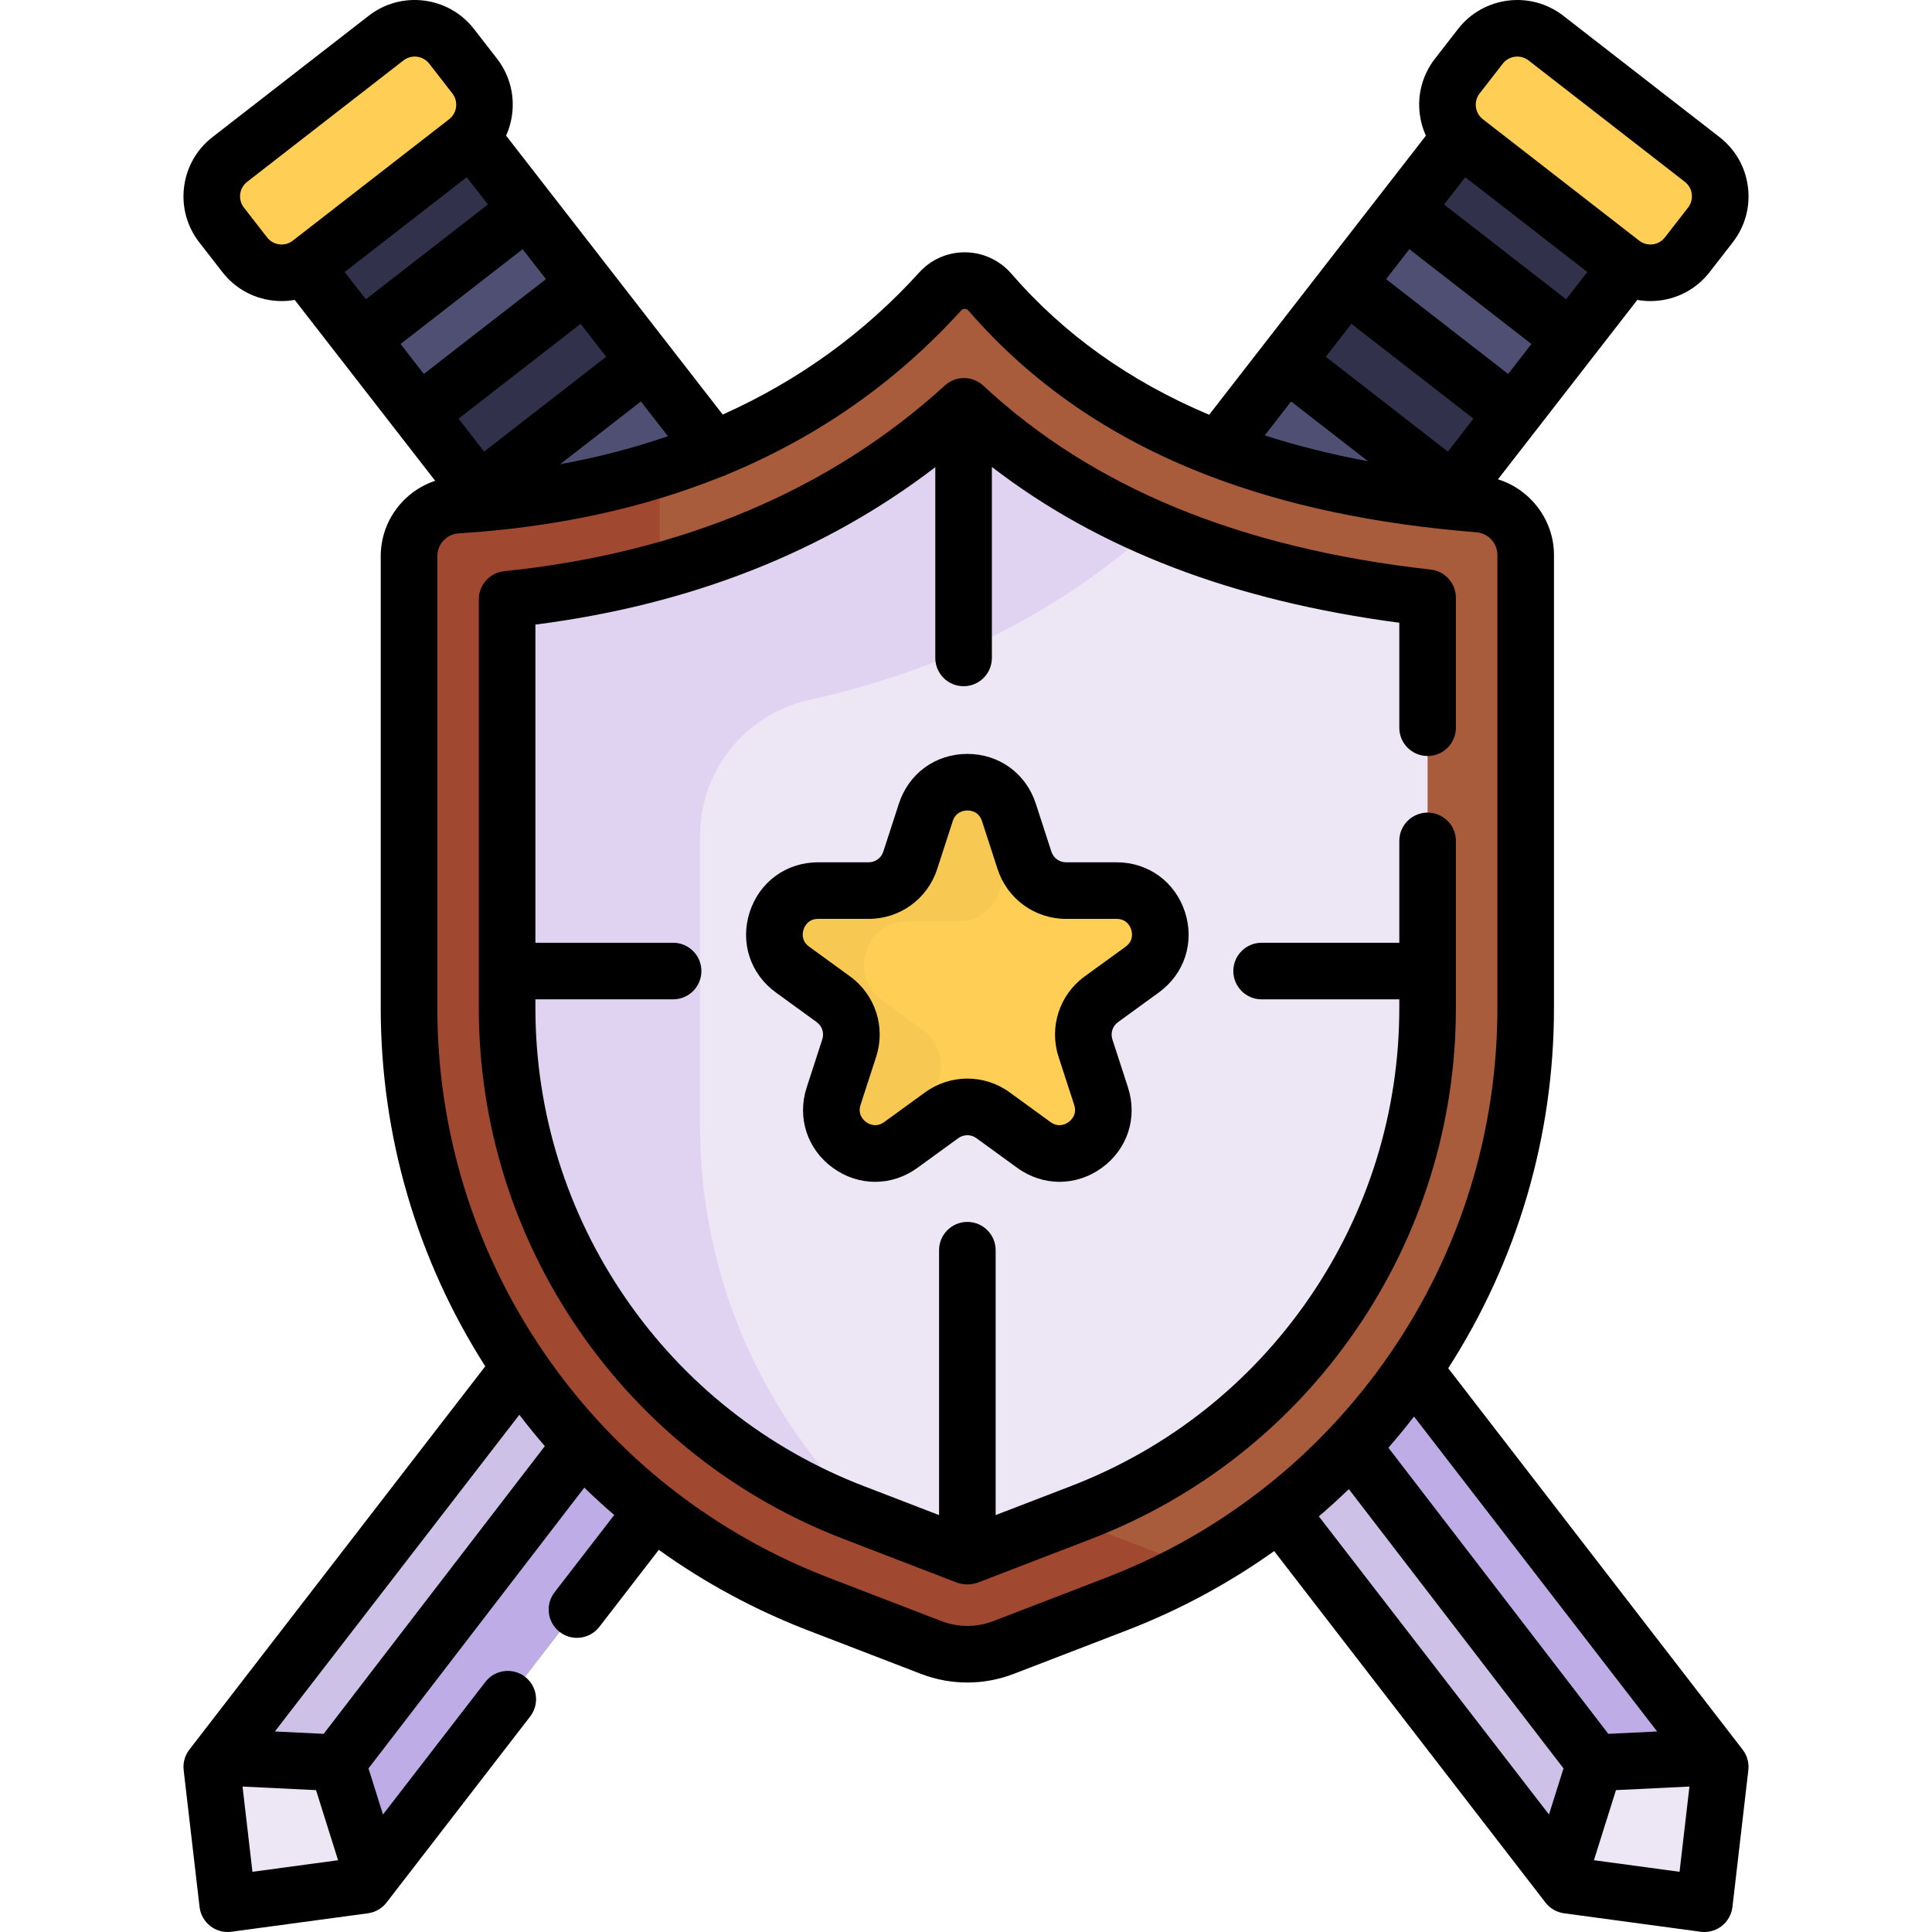 <?xml version="1.0" encoding="iso-8859-1"?>
<!-- Generator: Adobe Illustrator 21.0.0, SVG Export Plug-In . SVG Version: 6.00 Build 0)  -->
<svg version="1.1" id="Capa_1" xmlns="http://www.w3.org/2000/svg" xmlns:xlink="http://www.w3.org/1999/xlink" x="0px" y="0px"
	 viewBox="0 0 512.003 512.003" style="enable-background:new 0 0 512.003 512.003;" xml:space="preserve">
<path style="fill:#CEC1E7;" d="M145.209,353.075l-7.41,9.361L58.127,465.641l-2.01,2.609l4.057,34.857
	c0.089,0.766,0.79,1.311,1.555,1.207l34.78-4.701l2.349-3.049l74.322-96.277l4.44-9.034L145.209,353.075z"/>
<g>
	<polygon style="fill:#4F4F74;" points="123.713,34.832 78.784,67.887 80.822,70.765 129.32,133.21 129.32,133.23 129.321,133.229 
		129.88,140.828 189.216,134.453 189.216,119.114 189.216,119.104 	"/>
	<polygon style="fill:#4F4F74;" points="390.61,31.681 322.782,118.941 322.782,134.821 382.631,134.821 382.958,132.688 
		431.027,70.793 431.179,70.765 434.854,66.351 	"/>
</g>
<polygon style="fill:#32314B;" points="387.123,36.167 372.115,55.474 416.283,89.779 431.027,70.793 431.179,70.765 
	431.297,70.623 "/>
<g>
	<path style="fill:#FECF54;" d="M451.094,42.262c5.399,4.189,6.379,11.957,2.189,17.356l-6.129,7.888
		c-4.189,5.399-11.967,6.368-17.366,2.179l-41.41-32.162c-5.399-4.189-6.368-11.967-2.18-17.356l6.129-7.888
		c4.189-5.399,11.957-6.378,17.356-2.189L451.094,42.262z"/>
	<path style="fill:#FECF54;" d="M125.801,20.167c4.189,5.389,3.219,13.167-2.179,17.356l-41.41,32.162
		c-5.399,4.189-13.167,3.219-17.366-2.179l-6.119-7.888c-4.199-5.399-3.219-13.167,2.179-17.356l41.41-32.172
		c5.399-4.189,13.167-3.209,17.356,2.189L125.801,20.167z"/>
</g>
<g>
	
		<rect x="113.117" y="89.736" transform="matrix(0.79 -0.613 0.613 0.79 -33.372 108.142)" style="fill:#32314B;" width="55.939" height="26.044"/>
	<polygon style="fill:#32314B;" points="124.982,36.465 80.822,70.765 95.638,89.84 139.805,55.536 	"/>
</g>
<path style="fill:#CEC1E7;" d="M453.874,465.642l-79.291-102.706l-3.394-3.79l-36.591,35.151l4.494,6.341l74.053,95.917l2.359,3.059
	l34.77,4.701c0.765,0.103,1.465-0.441,1.555-1.207l4.057-34.857L453.874,465.642z"/>
<path style="fill:#BDACE5;" d="M374.582,362.936l79.291,102.706l-0.01,0.01l-31.193,1.52l-64.495-83.9
	C364.165,376.923,369.654,370.115,374.582,362.936z"/>
<path style="fill:#EDE6F5;" d="M413.513,496.275l9.158-29.103l31.193-1.52l0.01-0.01l2.01,2.609l-4.057,34.856
	c-0.089,0.767-0.79,1.311-1.555,1.207l-34.77-4.701l-2.359-3.059L413.513,496.275z"/>
<polygon style="fill:#32314B;" points="384.943,130.131 400.916,109.564 356.746,75.246 340.758,95.813 "/>
<path style="fill:#A85C3B;" d="M262.329,77.414c16.546,19.105,37.021,32.552,60.526,41.6c18.346,7.058,38.541,11.437,60.176,13.747
	c2.899,0.31,5.819,0.58,8.768,0.82c7.068,0.57,12.527,6.438,12.527,13.527v119.982c0,35.022-10.787,68.244-29.743,95.847
	c-4.929,7.178-10.418,13.987-16.406,20.335c-5.889,6.249-12.267,12.057-19.085,17.366c-12.907,10.068-27.414,18.356-43.22,24.444
	l-29.903,11.517c-6.179,2.379-13.037,2.379-19.215,0l-29.903-11.517c-15.986-6.159-30.653-14.567-43.67-24.794
	c-6.808-5.339-13.167-11.167-19.036-17.436c-5.969-6.379-11.437-13.207-16.346-20.415c-18.746-27.513-29.403-60.536-29.403-95.347
	V147.397c0-7.138,5.539-13.087,12.667-13.527c2.779-0.17,5.539-0.39,8.258-0.64c21.885-2.05,41.86-6.748,59.896-14.117
	c23.225-9.498,43.23-23.434,59.966-41.91C252.721,73.305,258.89,73.445,262.329,77.414z"/>
<path style="fill:#A04830;" d="M313.174,414.003l-29.903-11.517c-15.986-6.159-30.653-14.567-43.67-24.794
	c-6.808-5.339-13.167-11.167-19.036-17.436c-5.969-6.378-11.437-13.207-16.346-20.415c-18.746-27.513-29.403-60.536-29.403-95.347
	V124.801c0-0.173,0.018-0.342,0.025-0.514c-14.117,4.442-29.293,7.422-45.521,8.942c-2.719,0.25-5.479,0.47-8.258,0.64
	c-7.128,0.44-12.667,6.388-12.667,13.527v119.692c0,34.812,10.657,67.834,29.403,95.347c4.909,7.208,10.378,14.037,16.346,20.415
	c5.869,6.268,12.227,12.097,19.036,17.436c13.017,10.228,27.683,18.636,43.67,24.794l29.903,11.517
	c6.179,2.379,13.037,2.379,19.215,0l29.903-11.517c7.372-2.839,14.448-6.177,21.224-9.931
	C315.768,414.862,314.455,414.496,313.174,414.003z"/>
<path style="fill:#BDACE5;" d="M173.18,400.287l-74.322,96.277l-0.37-0.29l-9.158-29.103l64.815-84.32
	C160.013,389.12,166.372,394.949,173.18,400.287z"/>
<g>
	<path style="fill:#EDE6F5;" d="M98.488,496.275l0.37,0.29l-2.349,3.049l-34.78,4.701c-0.765,0.103-1.465-0.441-1.555-1.207
		l-4.057-34.857l2.01-2.609l0.01,0.01l31.193,1.52L98.488,496.275z"/>
	<path style="fill:#EDE6F5;" d="M375.674,158.095c1.512,0.182,2.657,1.456,2.657,2.978v106.015c0,29.083-8.698,57.126-25.164,81.111
		c-16.456,23.974-39.501,42.17-66.644,52.628l-29.893,11.517c-0.09,0.03-0.18,0.04-0.27,0.04c-0.09,0-0.18-0.01-0.27-0.04
		l-29.893-11.517c-27.144-10.458-50.188-28.653-66.644-52.628c-16.466-23.984-25.164-52.028-25.164-81.111V161.535
		c0-1.532,1.157-2.808,2.678-2.981c46.483-5.269,85.5-21.721,116.385-49.055c1.154-1.021,2.873-1.013,4.019,0.018
		C287.031,136.111,325.985,152.109,375.674,158.095z"/>
</g>
<path style="fill:#E0D3F2;" d="M210.683,379.471c-16.466-23.984-25.164-52.028-25.164-81.111v-76.867
	c0-17.317,12.056-32.281,28.966-36.014c35.075-7.74,65.223-22.696,90.097-44.71c0.343-0.303,0.738-0.505,1.151-0.626
	c-18.272-7.891-34.315-18.079-48.263-30.628c-1.145-1.03-2.865-1.039-4.019-0.018c-30.886,27.335-69.902,43.788-116.385,49.055
	c-1.522,0.173-2.678,1.45-2.678,2.981v105.554c0,29.083,8.698,57.126,25.164,81.111c16.456,23.974,39.501,42.17,66.644,52.628
	l4.072,1.569C223.012,395.511,216.437,387.853,210.683,379.471z"/>
<path style="fill:#FECF54;" d="M295.891,236.016c11.217,0,15.876,14.347,6.808,20.935l-10.827,7.868
	c-4.059,2.949-5.759,8.168-4.209,12.937l4.139,12.727c3.459,10.667-8.738,19.535-17.816,12.937l-10.827-7.858
	c-4.049-2.949-9.548-2.949-13.597,0l-10.827,7.858c-9.078,6.598-21.275-2.269-17.816-12.937l4.139-12.727
	c1.55-4.769-0.15-9.988-4.209-12.937l-10.827-7.868c-9.068-6.588-4.409-20.935,6.808-20.935h13.377
	c5.019,0,9.458-3.229,11.007-7.998l4.139-12.727c3.469-10.667,18.546-10.667,22.015,0l4.139,12.727
	c1.55,4.769,5.989,7.998,11.007,7.998L295.891,236.016L295.891,236.016z"/>
<path style="fill:#F7C852;" d="M244.635,298.623l4.139-12.727c1.55-4.769-0.15-9.988-4.209-12.937l-10.827-7.868
	c-9.068-6.588-4.409-20.935,6.808-20.935h13.377c5.019,0,9.458-3.229,11.007-7.998l4.139-12.727c0.15-0.46,0.328-0.893,0.519-1.313
	l-2.22-6.827c-3.469-10.667-18.546-10.667-22.015,0l-4.139,12.727c-1.55,4.769-5.989,7.998-11.007,7.998H216.83
	c-11.217,0-15.876,14.347-6.808,20.935l10.827,7.868c4.059,2.949,5.759,8.168,4.209,12.937l-4.139,12.727
	c-3.459,10.667,8.738,19.535,17.816,12.937l5.72-4.151C244.511,299.054,244.564,298.84,244.635,298.623z"/>
<path d="M461.816,463.667l-78.019-101.065c18.349-28.553,28.026-61.454,28.026-95.512V147.104c0-9.312-6.236-17.38-14.84-20.083
	l2.121-2.73l34.802-44.808c1.129,0.199,2.276,0.307,3.436,0.307c0.835,0,1.676-0.053,2.518-0.158
	c5.267-0.662,9.96-3.335,13.215-7.526l6.126-7.888c3.256-4.191,4.685-9.4,4.023-14.666c-0.662-5.266-3.335-9.959-7.526-13.215
	L414.284,4.171c-8.65-6.719-21.159-5.149-27.881,3.504l-6.126,7.888c-3.256,4.191-4.685,9.4-4.022,14.667
	c0.253,2.012,0.804,3.937,1.616,5.733l-11.614,14.953c0,0.001-0.001,0.001-0.001,0.002s-0.001,0.001-0.001,0.002l-15.358,19.774
	c-0.002,0.003-0.005,0.005-0.006,0.008l-15.977,20.572c-0.001,0.001-0.002,0.003-0.003,0.004l-14.477,18.64
	c-21.143-8.928-38.525-21.348-52.433-37.407c-3.062-3.538-7.502-5.597-12.181-5.649c-0.061,0-0.121-0.001-0.183-0.001
	c-4.574,0-8.941,1.931-12.006,5.314c-14.575,16.087-31.99,28.664-52.1,37.689l-14.435-18.585c-0.001-0.001-0.002-0.003-0.003-0.004
	l-7.743-9.969l-23.601-30.388c0-0.001-0.001-0.001-0.001-0.002s-0.001-0.001-0.001-0.002L134.12,35.946
	c2.932-6.499,2.275-14.371-2.393-20.384l-6.128-7.889c-6.72-8.651-19.226-10.226-27.881-3.503L56.306,36.335
	c-4.191,3.255-6.864,7.948-7.526,13.214c-0.662,5.267,0.767,10.476,4.021,14.667l6.128,7.888c3.255,4.192,7.948,6.864,13.215,7.526
	c0.842,0.105,1.683,0.158,2.518,0.158c1.16,0,2.306-0.108,3.435-0.307l26.978,34.733c0.002,0.002,0.003,0.005,0.005,0.008
	l10.252,13.199c-8.406,2.787-14.434,10.724-14.434,19.976v119.691c0,33.856,9.561,66.57,27.699,95.006L50.187,463.667
	c-1.196,1.549-1.739,3.503-1.514,5.448l4.213,36.254c0.232,2,1.26,3.821,2.849,5.057c1.323,1.028,2.943,1.577,4.6,1.577
	c0.334,0,0.67-0.022,1.005-0.068l36.168-4.89c1.955-0.264,3.726-1.288,4.931-2.848l38.063-49.307
	c2.53-3.278,1.926-7.987-1.354-10.518c-3.278-2.529-7.986-1.925-10.518,1.354l-27.129,35.142l-3.846-12.223l57.192-74.403
	c2.576,2.493,5.211,4.921,7.931,7.248l-15.814,20.484c-2.53,3.278-1.925,7.987,1.354,10.517c1.365,1.054,2.977,1.563,4.577,1.563
	c2.243,0,4.463-1.003,5.94-2.916l15.755-20.41c12.132,8.702,25.389,15.892,39.566,21.351l29.9,11.515
	c3.967,1.528,8.134,2.291,12.303,2.291c4.168,0,8.337-0.764,12.303-2.291l29.9-11.515c13.997-5.391,27.094-12.472,39.1-21.024
	l71.9,93.141c1.205,1.562,2.976,2.584,4.931,2.848l36.169,4.891c0.335,0.045,0.671,0.067,1.005,0.067c1.656,0,3.276-0.549,4.6-1.577
	c1.59-1.235,2.616-3.057,2.849-5.057l4.213-36.254C463.554,467.171,463.012,465.216,461.816,463.667z M426.224,459.488
	l-58.282-75.82c2.343-2.677,4.599-5.443,6.788-8.271l64.43,83.462L426.224,459.488z M354.711,90.228l3.422-4.406l32.347,25.124
	l-6.779,8.728L351.354,94.55L354.711,90.228z M367.331,73.978l6.168-7.94l32.347,25.124l-6.167,7.94L367.331,73.978z
	 M388.313,46.964l29.243,22.713l3.104,2.411l-5.616,7.23l-32.347-25.124L388.313,46.964z M392.121,24.762l6.126-7.888
	c0.96-1.236,2.399-1.883,3.854-1.883c1.045,0,2.098,0.334,2.983,1.023l41.413,32.164c1.028,0.798,1.684,1.95,1.846,3.24
	c0.163,1.292-0.188,2.569-0.987,3.597l-6.127,7.889c-0.798,1.028-1.949,1.684-3.24,1.846c-1.286,0.167-2.567-0.188-3.597-0.987
	L392.98,31.599c-1.028-0.799-1.685-1.95-1.847-3.241C390.972,27.067,391.323,25.79,392.121,24.762z M342.155,106.394l20.386,15.833
	c-9.676-1.796-18.793-4.075-27.37-6.841L342.155,106.394z M106.156,91.162l32.348-25.124l6.167,7.94l-32.348,25.124L106.156,91.162z
	 M91.34,72.088l5.922-4.599l26.427-20.525l5.616,7.23L96.956,79.318L91.34,72.088z M121.522,110.946l32.347-25.124l6.778,8.728
	l-32.347,25.124l-3.129-4.028L121.522,110.946z M169.848,106.394l7.15,9.207c-9.051,3.117-18.575,5.602-28.572,7.431
	L169.848,106.394z M70.772,62.905l-6.128-7.888c-0.798-1.028-1.148-2.305-0.986-3.597s0.818-2.442,1.847-3.241l41.412-32.164
	c0.888-0.689,1.939-1.023,2.984-1.023c1.455,0,2.895,0.647,3.853,1.882l6.127,7.888c1.648,2.122,1.264,5.19-0.859,6.838
	L77.61,63.764c-1.027,0.798-2.303,1.153-3.597,0.987C72.721,64.589,71.57,63.933,70.772,62.905z M85.778,459.488l-12.936-0.629
	l64.788-83.927c2.181,2.837,4.424,5.619,6.76,8.306L85.778,459.488z M64.276,473.458l19.472,0.947l5.846,18.577L66.9,496.05
	L64.276,473.458z M293.174,418.084l-29.9,11.515c-4.458,1.718-9.369,1.718-13.827,0l-29.9-11.515
	c-15.065-5.803-29.006-13.73-41.503-23.496c-0.094-0.08-0.182-0.164-0.28-0.24c-0.126-0.098-0.259-0.182-0.389-0.27
	c-6.22-4.914-12.07-10.293-17.52-16.095c-0.133-0.156-0.277-0.304-0.425-0.451c-5.469-5.869-10.529-12.167-15.128-18.869
	c-0.116-0.169-0.227-0.34-0.342-0.509c-0.007-0.011-0.014-0.022-0.022-0.032c-18.346-26.954-28.043-58.414-28.043-91.033V147.398
	c0-3.194,2.478-5.852,5.641-6.049c25.575-1.594,48.807-6.615,69.596-14.991c0.562-0.148,1.109-0.37,1.635-0.654
	c24.052-9.957,44.774-24.471,61.98-43.463c0.231-0.256,0.531-0.386,0.89-0.386c0.005,0,0.011,0,0.017,0
	c0.229,0.003,0.663,0.067,1.012,0.47c16.673,19.253,37.666,33.732,63.393,43.638c0.088,0.036,0.176,0.072,0.266,0.104
	c20.541,7.874,44.092,12.843,70.882,14.989c3.206,0.257,5.624,2.856,5.624,6.046v119.985c0,32.815-9.811,64.462-28.372,91.522
	c-0.013,0.019-0.026,0.038-0.039,0.057c-4.675,6.809-9.823,13.205-15.393,19.153l0,0c-5.658,6.041-11.759,11.612-18.248,16.691
	c-0.088,0.062-0.18,0.118-0.266,0.185c-0.063,0.049-0.119,0.104-0.181,0.155C321.92,404.495,308.101,412.335,293.174,418.084z
	 M357.457,394.635l56.89,74.008l-3.847,12.224l-60.993-79.009C352.233,399.539,354.873,397.118,357.457,394.635z M422.408,492.98
	l5.846-18.577l19.472-0.947l-2.625,22.592L422.408,492.98z"/>
<path d="M359.353,352.44c17.321-25.231,26.476-54.745,26.476-85.351v-44.241c0-4.141-3.356-7.498-7.498-7.498
	s-7.498,3.357-7.498,7.498v26.994h-36.491c-4.142,0-7.498,3.357-7.498,7.498c0,4.141,3.356,7.498,7.498,7.498h36.491v2.249
	c0,27.561-8.245,54.14-23.844,76.863c-15.598,22.723-37.437,39.97-63.158,49.875l-19.973,7.692v-70.196
	c0-4.141-3.356-7.498-7.498-7.498s-7.498,3.357-7.498,7.498v70.196l-19.974-7.692c-25.721-9.906-47.56-27.153-63.157-49.875
	c-15.599-22.723-23.844-49.301-23.844-76.863v-2.249h36.491c4.142,0,7.498-3.357,7.498-7.498c0-4.141-3.356-7.498-7.498-7.498
	h-36.491v-84.319c41.154-5.264,76.702-19.268,105.975-41.717v50.554c0,4.141,3.356,7.498,7.498,7.498
	c4.142,0,7.498-3.357,7.498-7.498v-50.614c28.428,21.892,63.962,35.472,107.974,41.291v27.818c0,4.141,3.356,7.498,7.498,7.498
	s7.498-3.357,7.498-7.498V158.4c0-3.817-2.867-7.024-6.66-7.451c-50.628-5.694-89.421-21.641-118.596-48.754
	c-2.856-2.655-7.27-2.677-10.155-0.05c-30.526,27.816-69.823,44.383-116.8,49.238c-3.822,0.396-6.727,3.616-6.727,7.458v108.246
	c0,30.605,9.155,60.119,26.476,85.351c17.32,25.231,41.571,44.383,70.131,55.383l29.901,11.515c0.948,0.365,1.944,0.55,2.96,0.55
	c1.006,0,1.993-0.182,2.961-0.55l29.899-11.515C317.782,396.822,342.033,377.671,359.353,352.44z"/>
<path d="M296.276,270.884l10.828-7.867c6.809-4.948,9.528-13.318,6.926-21.324c-2.601-8.004-9.721-13.177-18.138-13.177h-13.384
	c-1.771,0-3.328-1.131-3.875-2.815l-4.136-12.728c-2.601-8.005-9.722-13.178-18.139-13.178s-15.537,5.173-18.139,13.178
	l-4.137,12.73c-0.546,1.684-2.104,2.814-3.874,2.814h-13.384c-8.417,0-15.536,5.173-18.138,13.177
	c-2.602,8.005,0.117,16.375,6.927,21.324l10.827,7.866c1.433,1.041,2.028,2.872,1.481,4.556l-4.136,12.728
	c-2.602,8.005,0.118,16.374,6.927,21.323c6.811,4.948,15.611,4.948,22.421,0l10.828-7.867c1.431-1.041,3.354-1.042,4.789,0
	l10.827,7.867c3.404,2.473,7.307,3.71,11.209,3.71c3.903,0,7.806-1.237,11.211-3.711c6.809-4.948,9.529-13.318,6.927-21.323
	l-4.135-12.727C294.247,273.755,294.843,271.925,296.276,270.884z M287.461,258.751c-6.704,4.871-9.489,13.439-6.929,21.323
	l4.136,12.728c0.826,2.541-0.76,4.032-1.48,4.556s-2.627,1.572-4.791,0l-10.826-7.867c-3.353-2.436-7.281-3.654-11.21-3.654
	c-3.929,0-7.857,1.218-11.209,3.654l-10.827,7.866c-2.163,1.571-4.071,0.523-4.791,0c-0.721-0.523-2.306-2.015-1.48-4.556
	l4.137-12.73c2.559-7.882-0.226-16.451-6.93-21.322l-10.826-7.866c-2.162-1.571-1.756-3.71-1.48-4.557
	c0.274-0.847,1.203-2.815,3.875-2.815h13.384c8.289,0,15.578-5.296,18.138-13.178l4.136-12.728c0.826-2.541,2.985-2.816,3.876-2.816
	c0.891,0,3.05,0.275,3.876,2.816l4.135,12.727c2.56,7.883,9.85,13.179,18.139,13.179h13.384c2.672,0,3.601,1.969,3.875,2.815
	c0.275,0.847,0.683,2.985-1.479,4.556L287.461,258.751z"/>
<g>
</g>
<g>
</g>
<g>
</g>
<g>
</g>
<g>
</g>
<g>
</g>
<g>
</g>
<g>
</g>
<g>
</g>
<g>
</g>
<g>
</g>
<g>
</g>
<g>
</g>
<g>
</g>
<g>
</g>
</svg>
